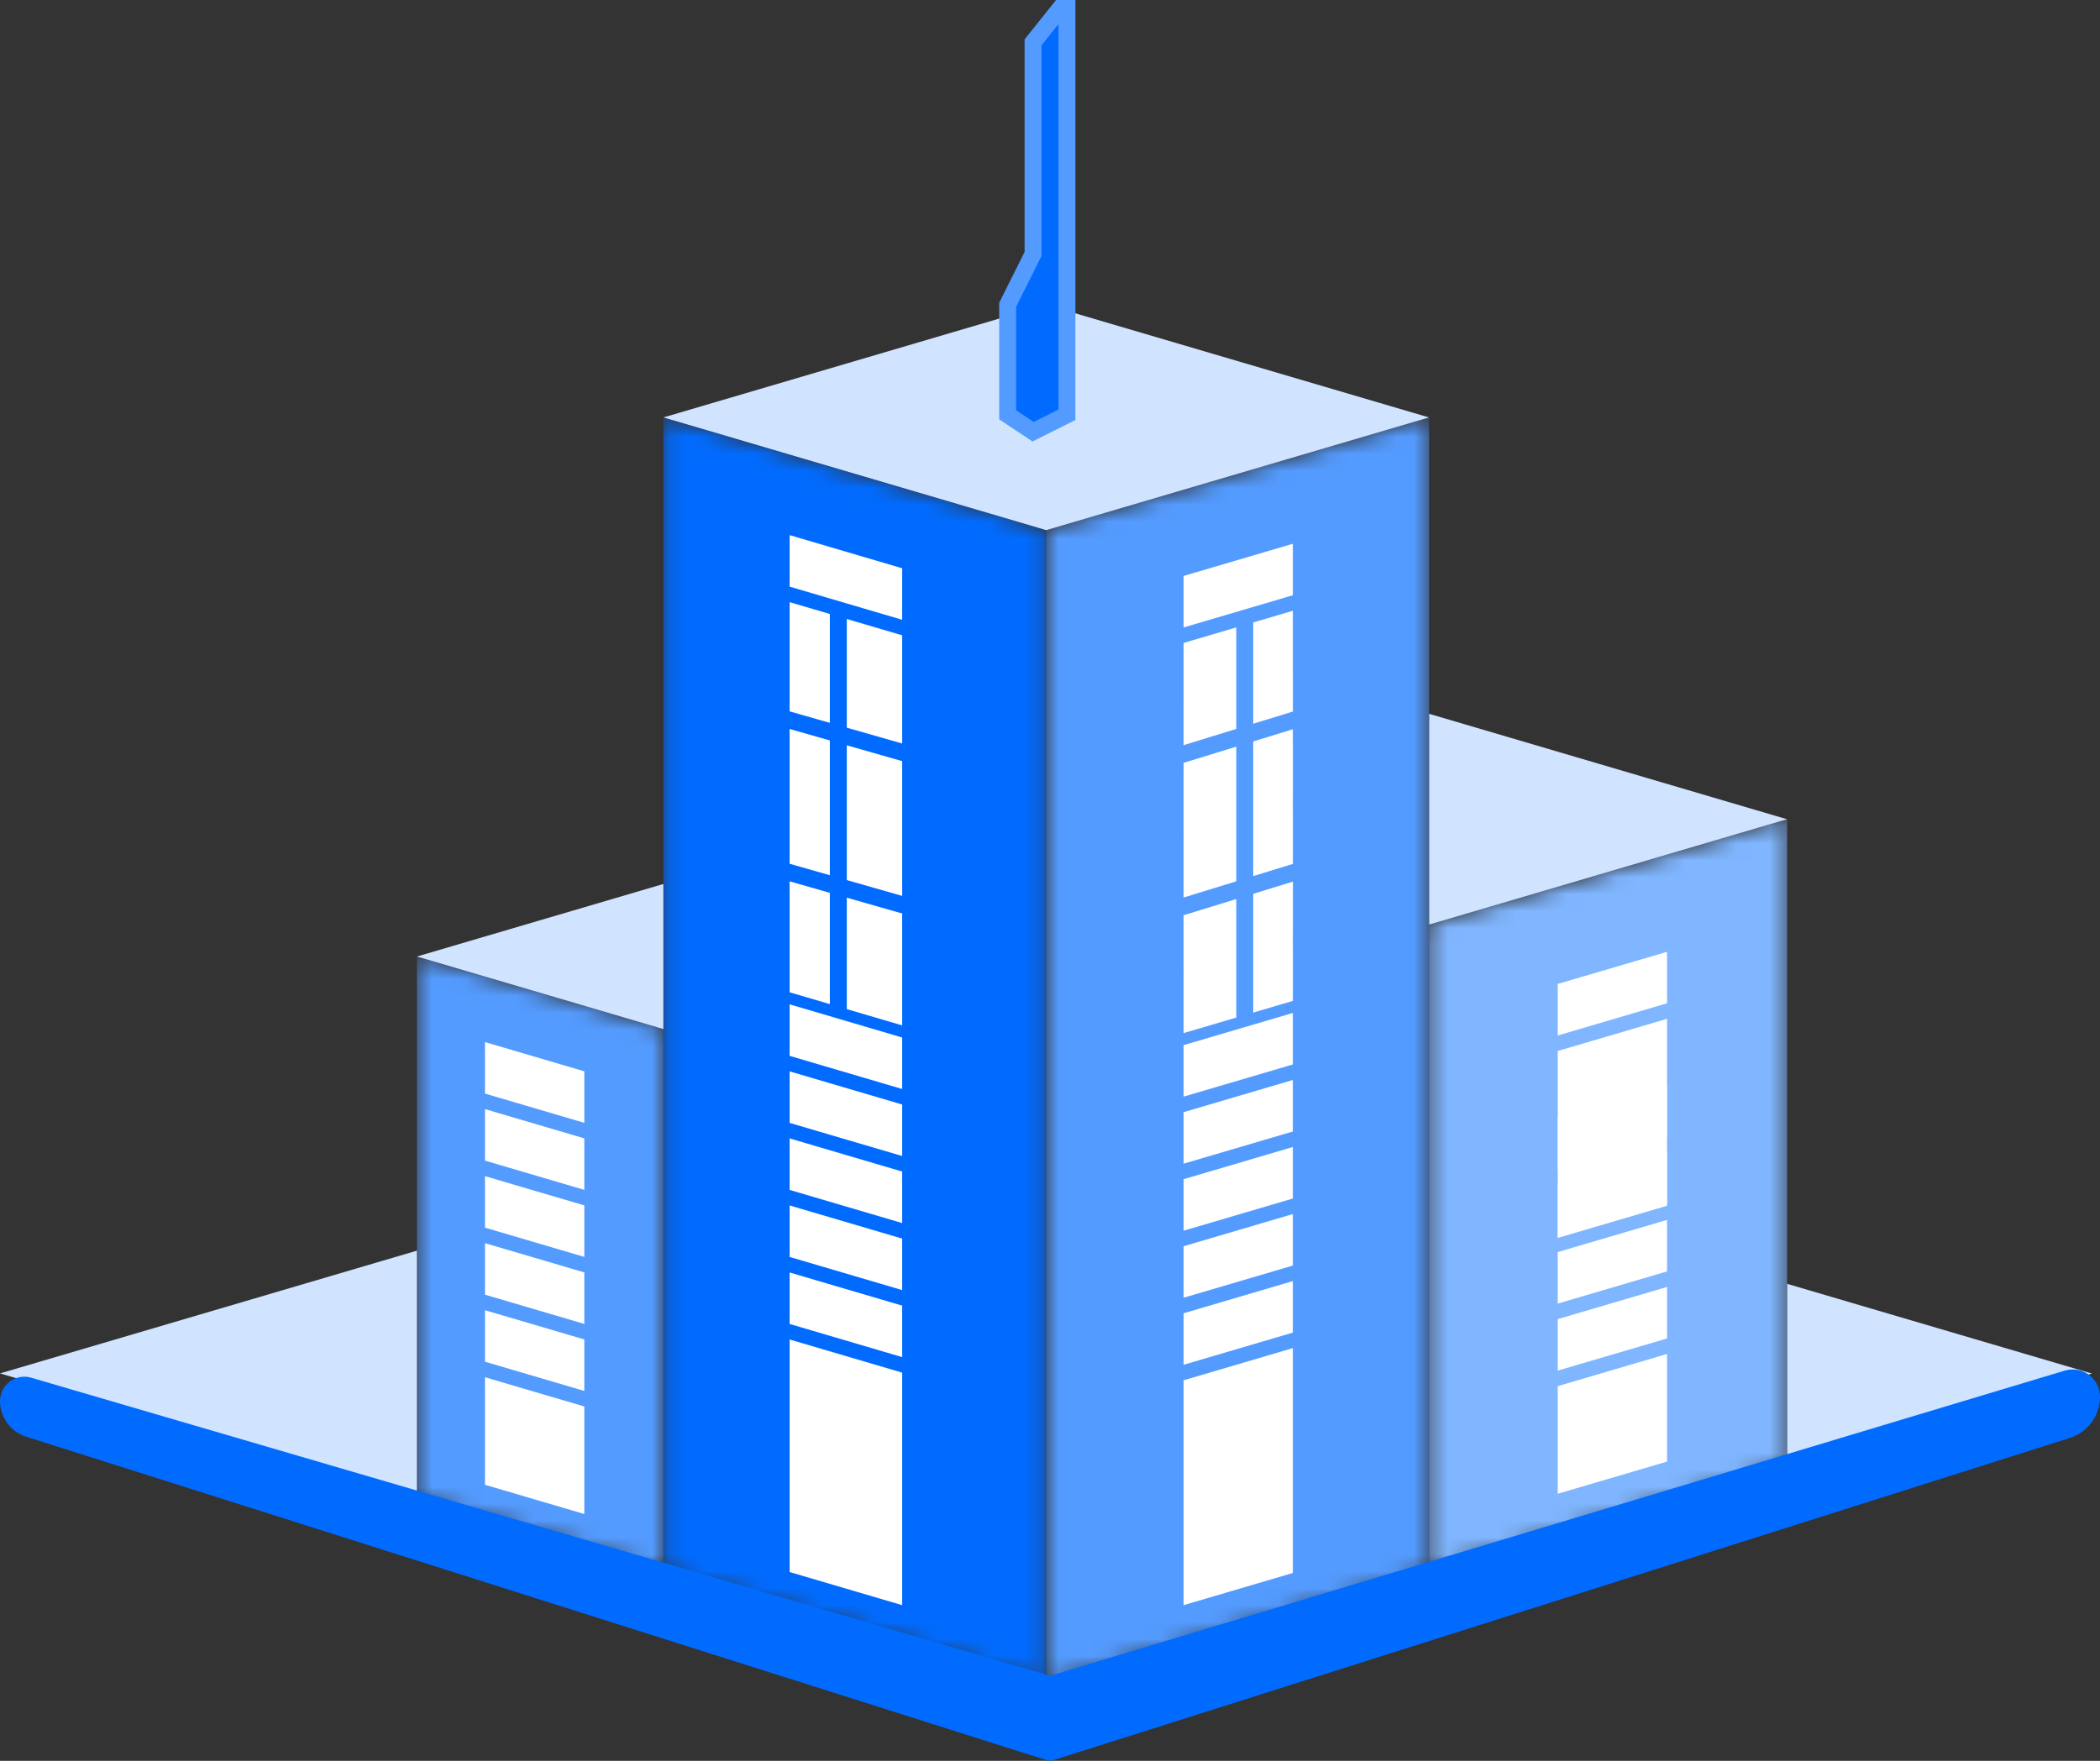 <?xml version="1.0" encoding="UTF-8"?>
<svg width="124px" height="104px" viewBox="0 0 124 104" version="1.1" xmlns="http://www.w3.org/2000/svg" xmlns:xlink="http://www.w3.org/1999/xlink">
    <rect x="0" y="0" width="124" height="104" fill="#333333" stroke="none"/>
    <!-- Generator: sketchtool 58 (101010) - https://sketch.com -->
    <title>A1EEB7DB-5291-433C-AC15-03E5739F353A</title>
    <desc>Created with sketchtool.</desc>
    <defs>
        <polygon id="path-1" points="21.527 0.075 21.527 38.115 19.049 38.844 2.827 43.623 0.387 44.34 0.387 44.334 0.387 6.299 21.517 0.075"></polygon>
        <polygon id="path-3" points="23.38 0.344 0.775 7.001 0.775 38.629 0.775 75 23.387 68.34 23.387 68.334 23.387 45.29 23.387 30.3 23.387 17.849 23.387 0.344"></polygon>
        <polygon id="path-5" points="0.17 27.9 0.17 36.469 0.17 45.27 0.17 68.337 0.168 68.344 22.775 75 22.775 38.629 22.775 7.001 0.17 0.344"></polygon>
        <polygon id="path-7" points="0.619 0.184 0.616 0.184 0.616 17.557 0.616 32.049 0.613 32.056 2.426 32.59 13.637 35.892 15.168 36.343 15.17 36.337 15.17 13.27 15.17 4.469"></polygon>
    </defs>
    <g id="Home-screen" stroke="none" stroke-width="1" fill="none" fill-rule="evenodd">
        <g id="DG_Home_Sep-2019_v2" transform="translate(-306, -1062)">
            <g id="Advance-Search-panel" transform="translate(0, 916)">
                <g id="1" transform="translate(208, 114)">
                    <g id="ic_company" transform="translate(98, 32)">
                        <polygon id="Fill-1" fill="#D1E4FF" points="105.528 86.428 123.522 81.128 123.495 81.12 105.528 75.829"></polygon>
                        <g id="Group-4" transform="translate(84, 48.312)">
                            <mask id="mask-2" fill="white">
                                <use xlink:href="#path-1"></use>
                            </mask>
                            <g id="Clip-3"></g>
                            <polygon id="Fill-2" fill="#80B6FF" mask="url(#mask-2)" points="21.527 0.075 21.527 38.115 19.049 38.844 2.827 43.623 0.387 44.34 0.387 44.334 0.387 6.299 21.517 0.075"></polygon>
                        </g>
                        <polygon id="Fill-5" fill="#D1E4FF" points="84.387 42.161 105.517 48.387 84.387 54.611"></polygon>
                        <g id="Group-8" transform="translate(61, 24.312)">
                            <mask id="mask-4" fill="white">
                                <use xlink:href="#path-3"></use>
                            </mask>
                            <g id="Clip-7"></g>
                            <polygon id="Fill-6" fill="#549BFF" mask="url(#mask-4)" points="23.38 0.344 0.775 7.001 0.775 38.629 0.775 75 23.387 68.34 23.387 68.334 23.387 45.29 23.387 30.3 23.387 17.849 23.387 0.344"></polygon>
                        </g>
                        <polygon id="Fill-9" fill="#D1E4FF" points="61.775 18 39.17 24.656 61.775 31.314 84.379 24.656"></polygon>
                        <g id="Group-12" transform="translate(39, 24.312)">
                            <mask id="mask-6" fill="white">
                                <use xlink:href="#path-5"></use>
                            </mask>
                            <g id="Clip-11"></g>
                            <polygon id="Fill-10" fill="#016BFF" mask="url(#mask-6)" points="0.17 27.9 0.17 36.469 0.17 45.27 0.17 68.337 0.168 68.344 22.775 75 22.775 38.629 22.775 7.001 0.17 0.344"></polygon>
                        </g>
                        <g id="Group-15" transform="translate(24, 56.312)">
                            <mask id="mask-8" fill="white">
                                <use xlink:href="#path-7"></use>
                            </mask>
                            <g id="Clip-14"></g>
                            <polygon id="Fill-13" fill="#549BFF" mask="url(#mask-8)" points="0.619 0.184 0.616 0.184 0.616 17.557 0.616 32.049 0.613 32.056 2.426 32.59 13.637 35.892 15.168 36.343 15.17 36.337 15.17 13.27 15.17 4.469"></polygon>
                        </g>
                        <polygon id="Fill-16" fill="#D1E4FF" points="39.17 52.212 39.17 60.781 24.619 56.495"></polygon>
                        <polygon id="Fill-17" fill="#D1E4FF" points="0 81.119 0.03 81.127 24.613 88.368 24.616 88.361 24.616 73.869"></polygon>
                        <polygon id="Fill-18" fill="#FFFFFF" points="46.624 42.567 53.27 44.525 53.27 41.483 46.624 39.525"></polygon>
                        <polygon id="Fill-19" fill="#FFFFFF" points="46.624 46.525 53.27 48.483 53.27 45.441 46.624 43.484"></polygon>
                        <polygon id="Fill-20" fill="#FFFFFF" points="46.624 50.484 53.27 52.442 53.27 49.4 46.624 47.442"></polygon>
                        <polygon id="Fill-21" fill="#FFFFFF" points="46.624 31.606 46.624 34.648 53.27 36.606 53.27 33.564"></polygon>
                        <polygon id="Fill-22" fill="#FFFFFF" points="46.624 54.444 53.27 56.402 53.27 53.359 46.624 51.402"></polygon>
                        <polygon id="Fill-23" fill="#FFFFFF" points="46.624 58.607 53.27 60.564 53.27 37.523 46.624 35.565"></polygon>
                        <path d="M49.5,36.5 L49.5,59.5" id="Line-3" stroke="#016BFF" stroke-linecap="square"></path>
                        <path d="M46.5,42.5 L53.5,44.5" id="Line-5" stroke="#016BFF" stroke-linecap="square"></path>
                        <path d="M46.5,51.5 L53.5,53.5" id="Line-6" stroke="#016BFF" stroke-linecap="square"></path>
                        <polygon id="Fill-24" fill="#FFFFFF" points="46.624 92.849 53.27 94.806 53.27 81.073 46.624 79.115"></polygon>
                        <polygon id="Fill-25" fill="#FFFFFF" points="46.624 74.239 53.27 76.197 53.27 73.156 46.624 71.198"></polygon>
                        <polygon id="Fill-26" fill="#FFFFFF" points="46.624 70.28 53.27 72.238 53.27 69.196 46.624 67.238"></polygon>
                        <polygon id="Fill-28" fill="#FFFFFF" points="46.624 66.321 53.27 68.278 53.27 65.237 46.624 63.279"></polygon>
                        <polygon id="Fill-29" fill="#FFFFFF" points="46.624 62.362 53.27 64.32 53.27 61.278 46.624 59.32"></polygon>
                        <polygon id="Fill-30" fill="#FFFFFF" points="46.624 78.197 53.27 80.156 53.27 77.115 46.624 75.157"></polygon>
                        <polygon id="Fill-31" fill="#FFFFFF" points="69.889 56.853 76.339 54.953 76.339 51.911 69.889 53.811"></polygon>
                        <polygon id="Fill-32" fill="#FFFFFF" points="69.889 60.812 76.339 58.912 76.339 55.87 69.889 57.77"></polygon>
                        <polygon id="Fill-33" fill="#FFFFFF" points="69.889 44.976 76.339 43.076 76.339 40.034 69.889 41.934"></polygon>
                        <polygon id="Fill-34" fill="#FFFFFF" points="69.889 52.895 76.339 50.995 76.339 47.952 69.889 49.852"></polygon>
                        <polygon id="Fill-35" fill="#FFFFFF" points="69.889 48.934 76.339 47.035 76.339 43.994 69.889 45.893"></polygon>
                        <polygon id="Fill-36" fill="#FFFFFF" points="69.889 61.017 76.339 59.117 76.339 36.075 69.889 37.974"></polygon>
                        <path d="M73.5,36.5 L73.5,60.5" id="Line-4" stroke="#549BFF" stroke-linecap="square"></path>
                        <path d="M70,44.5 L76.5,42.5" id="Line-7" stroke="#549BFF" stroke-linecap="square"></path>
                        <path d="M70,53.5 L76.5,51.5" id="Line-7-Copy" stroke="#549BFF" stroke-linecap="square"></path>
                        <polygon id="Fill-37" fill="#FFFFFF" points="69.889 94.806 76.339 92.906 76.339 79.625 69.889 81.525"></polygon>
                        <polygon id="Fill-38" fill="#FFFFFF" points="69.889 34.017 69.889 37.059 76.339 35.157 76.339 32.117"></polygon>
                        <polygon id="Fill-39" fill="#FFFFFF" points="69.889 64.771 76.339 62.871 76.339 59.83 69.889 61.729"></polygon>
                        <polygon id="Fill-40" fill="#FFFFFF" points="69.889 80.609 76.339 78.708 76.339 75.665 69.889 77.567"></polygon>
                        <polygon id="Fill-41" fill="#FFFFFF" points="69.889 76.648 76.339 74.749 76.339 71.707 69.889 73.607"></polygon>
                        <polygon id="Fill-42" fill="#FFFFFF" points="69.889 72.689 76.339 70.789 76.339 67.747 69.889 69.647"></polygon>
                        <polygon id="Fill-43" fill="#FFFFFF" points="69.889 68.731 76.339 66.831 76.339 63.788 69.889 65.689"></polygon>
                        <polygon id="Fill-44" fill="#FFFFFF" points="91.981 73.036 98.434 71.136 98.434 68.093 91.981 69.994"></polygon>
                        <polygon id="Fill-45" fill="#FFFFFF" points="91.981 73.117 98.434 71.217 98.434 60.176 91.981 62.075"></polygon>
                        <polygon id="Fill-46" fill="#FFFFFF" points="91.981 76.994 98.434 75.094 98.434 72.053 91.981 73.952"></polygon>
                        <polygon id="Fill-47" fill="#FFFFFF" points="91.981 80.954 98.434 79.054 98.434 76.012 91.981 77.912"></polygon>
                        <polygon id="Fill-48" fill="#FFFFFF" points="91.981 88.226 98.434 86.327 98.434 79.971 95.357 80.877 91.981 81.871"></polygon>
                        <polygon id="Fill-49" fill="#FFFFFF" points="91.981 69.076 98.434 67.177 98.434 64.134 91.981 66.034"></polygon>
                        <polygon id="Fill-50" fill="#FFFFFF" points="91.981 58.116 91.981 61.159 98.434 59.258 98.434 56.217"></polygon>
                        <polygon id="Fill-51" fill="#FFFFFF" points="28.637 80.428 34.503 82.155 34.503 79.113 28.637 77.386"></polygon>
                        <polygon id="Fill-52" fill="#FFFFFF" points="28.637 68.55 34.503 70.278 34.503 67.236 28.637 65.508"></polygon>
                        <polygon id="Fill-53" fill="#FFFFFF" points="28.637 72.51 34.503 74.237 34.503 71.195 28.637 69.468"></polygon>
                        <polygon id="Fill-54" fill="#FFFFFF" points="28.637 76.468 34.503 78.196 34.503 75.154 28.637 73.426"></polygon>
                        <polygon id="Fill-55" fill="#FFFFFF" points="28.637 61.549 28.637 64.591 34.503 66.319 34.503 63.277"></polygon>
                        <polygon id="Fill-56" fill="#FFFFFF" points="28.637 87.696 34.503 89.423 34.503 83.072 28.637 81.345"></polygon>
                        <path d="M0.5,82.75 C0.5,83.494 0.982,84.153 1.692,84.378 L62,103.5 L62,103.5 L122.07,84.453 C122.922,84.183 123.5,83.393 123.5,82.5 C123.5,81.884 123.001,81.385 122.385,81.385 C122.276,81.385 122.168,81.401 122.064,81.432 L62,99.5 L62,99.5 L1.7,81.851 C1.203,81.706 0.683,81.99 0.538,82.487 C0.513,82.572 0.5,82.661 0.5,82.75 Z" id="Path-3" stroke="#016BFF" fill="#016BFF"></path>
                        <polygon id="Path-4" stroke="#549BFF" fill="#016BFF" points="59.5 24.5 61 25.5 63 24.5 63 -1.13686838e-13 61 2.5 61 13 61 15 59.5 18"></polygon>
                    </g>
                </g>
            </g>
        </g>
    </g>
</svg>